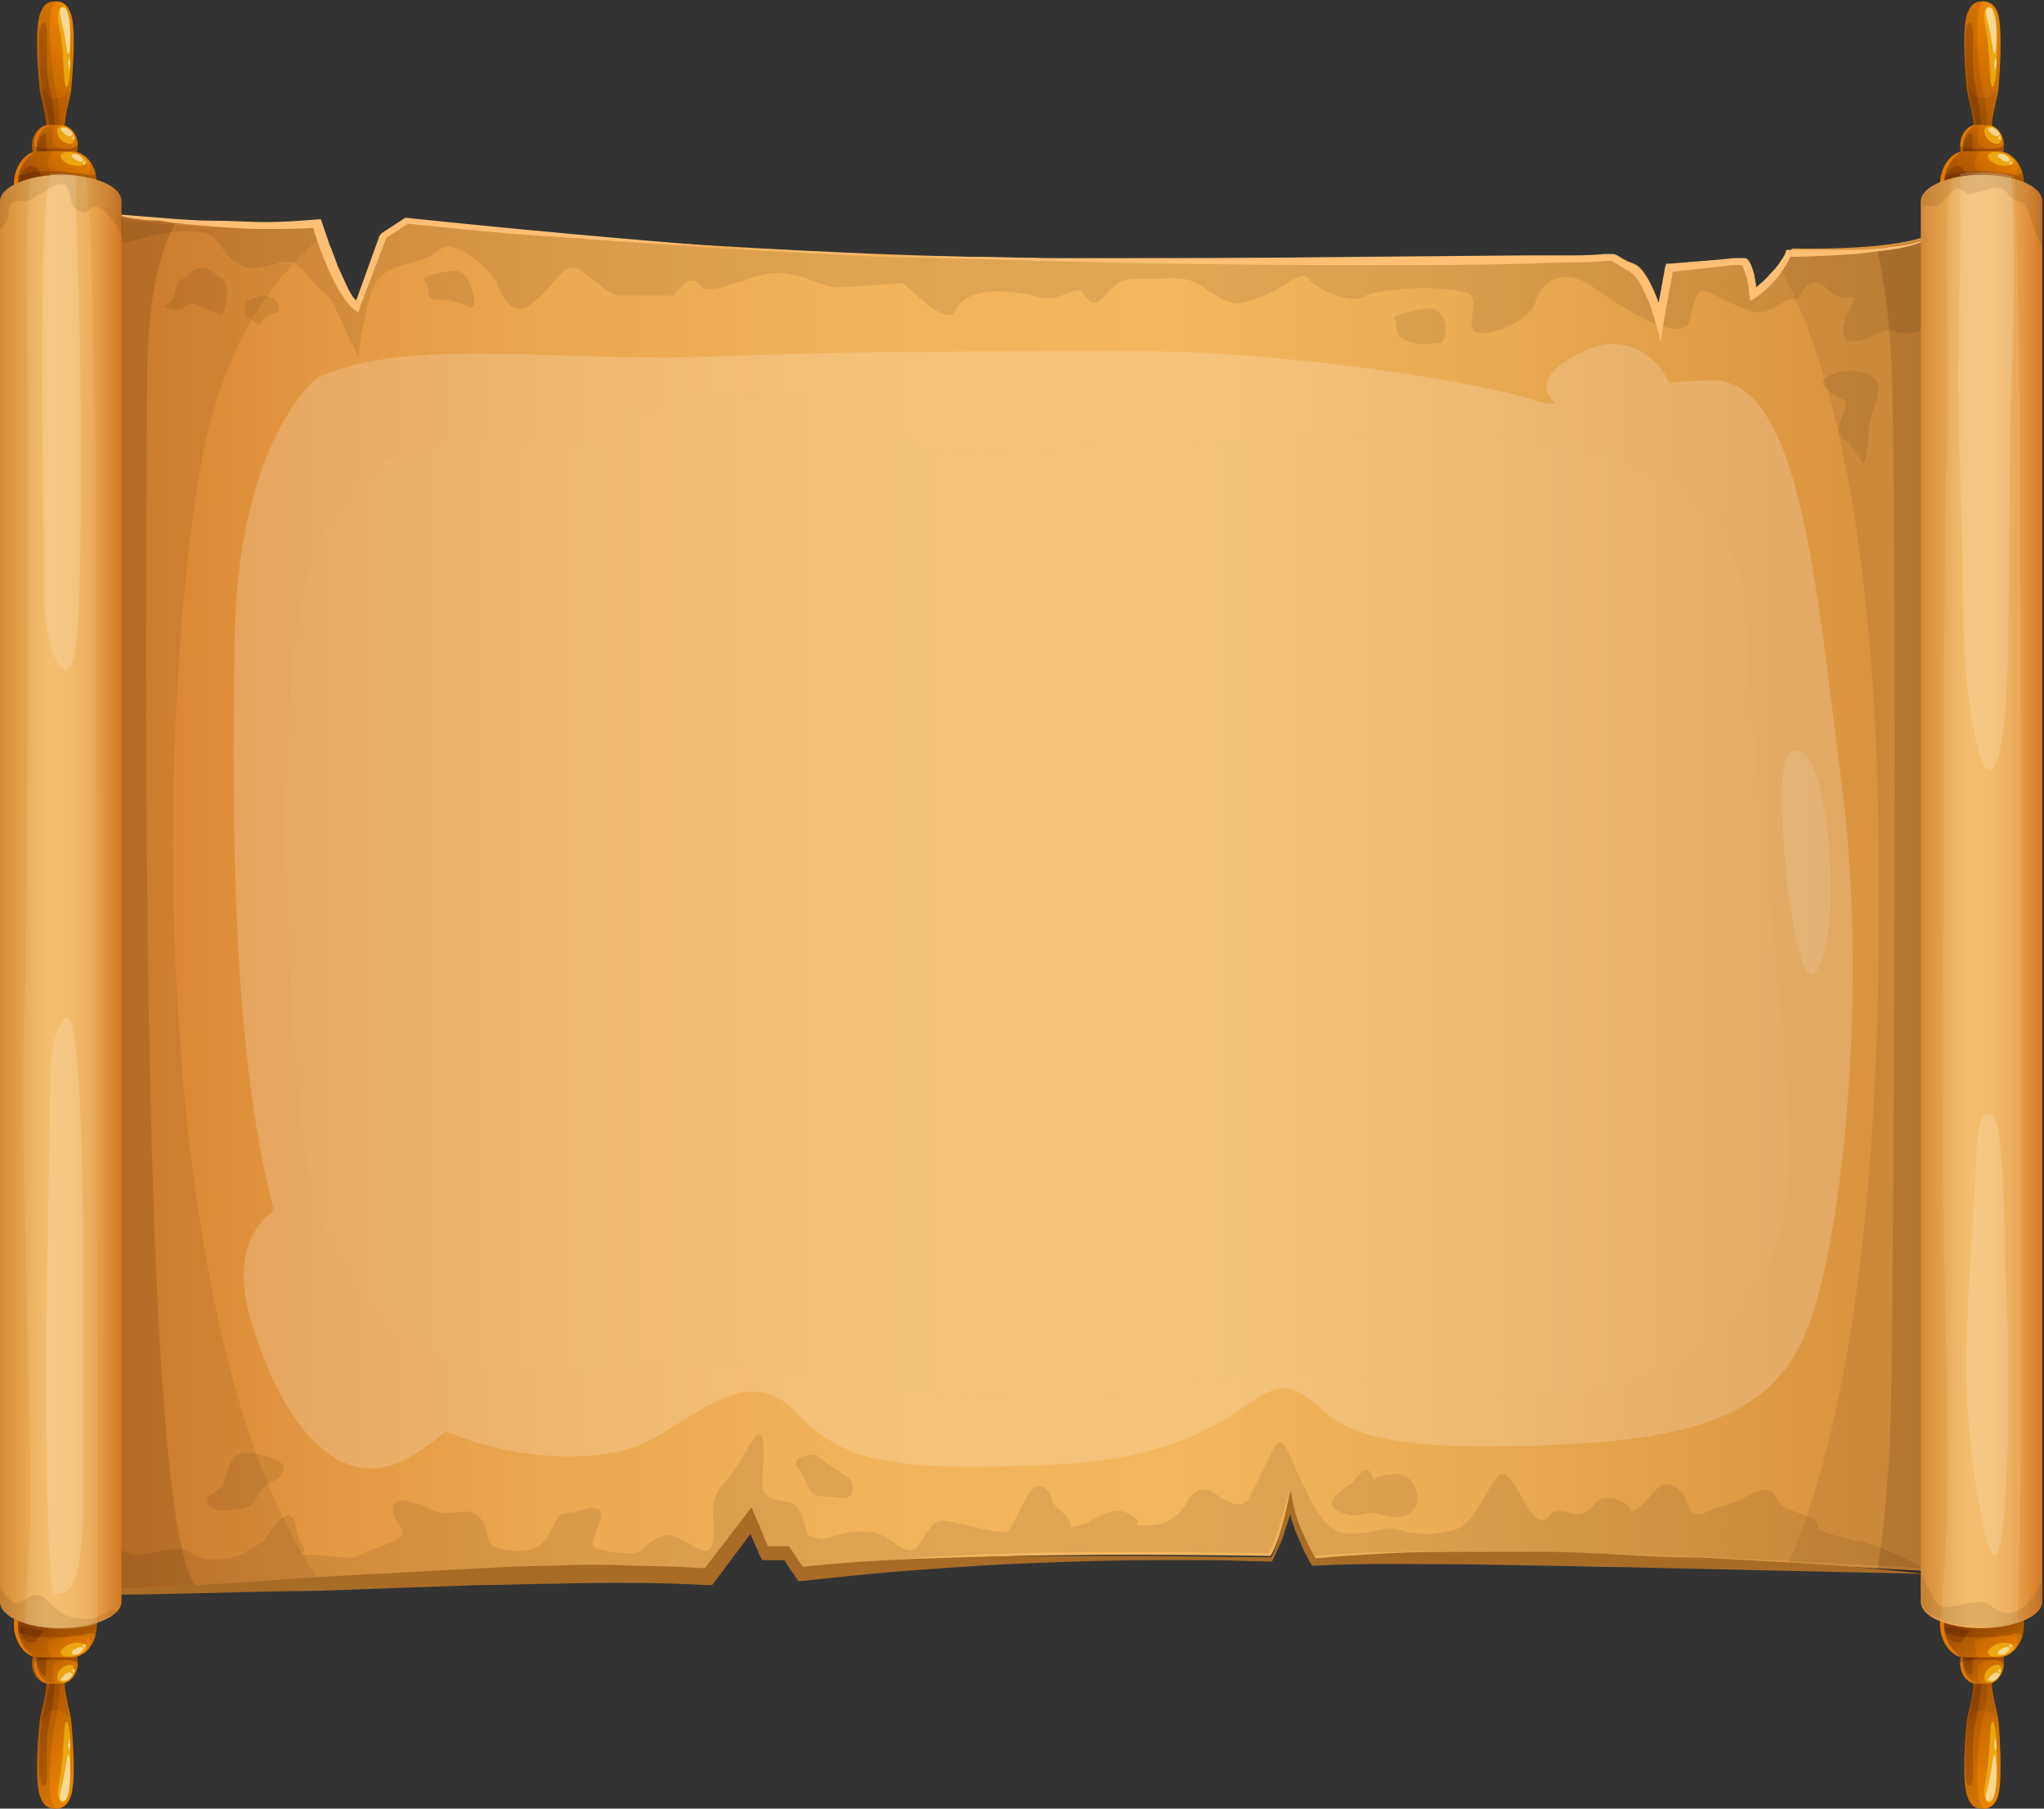 <svg width="1690" height="1495" viewBox="0 0 1690 1495" fill="none" xmlns="http://www.w3.org/2000/svg">
    <rect x="0" y="0" width="1690" height="1495" fill="#333333" stroke="none"/>
    <path d="M1651.6 10.327C1648.08 1.148 1641.91 1.148 1639.27 1.148C1635.74 1.148 1630.45 1.148 1626.93 10.327C1621.64 22.948 1625.16 61.958 1626.05 72.284C1626.93 82.61 1633.1 96.378 1631.33 110.146C1630.45 117.031 1634.86 115.883 1639.27 113.588C1643.67 115.883 1648.08 117.031 1647.2 110.146C1645.43 97.525 1651.6 82.61 1652.49 72.284C1653.37 60.81 1656.01 22.948 1651.6 10.327Z" fill="url(#paint0_linear_1367_11603)"/>
    <path opacity="0.11" d="M1634.86 17.21C1635.74 6.884 1637.5 2.295 1640.15 0H1639.27C1635.74 0 1630.45 3.48776e-05 1626.93 9.179C1621.64 21.8 1625.16 60.81 1626.05 71.136C1626.93 81.462 1633.1 95.23 1631.33 108.998C1630.45 115.882 1634.86 114.735 1639.27 112.44C1639.27 112.44 1640.15 112.44 1640.15 113.588C1641.03 112.44 1641.91 112.44 1641.91 112.44C1641.91 112.44 1644.55 97.525 1640.15 78.02C1635.74 58.515 1633.98 40.157 1634.86 17.21Z" fill="#2B0004"/>
    <path opacity="0.09" d="M1625.16 65.401C1625.16 67.696 1625.16 69.991 1625.16 71.138C1626.05 81.464 1632.21 95.233 1630.45 109.001C1629.57 115.885 1633.98 114.738 1638.38 112.443C1642.79 114.738 1647.2 115.885 1646.32 109.001C1645.43 97.527 1649.84 84.906 1650.72 74.58C1648.96 76.875 1646.32 79.17 1642.79 80.317C1633.1 84.906 1627.81 73.433 1625.16 65.401Z" fill="#2B0004"/>
    <path opacity="0.18" d="M1625.16 28.681C1625.16 28.681 1625.16 16.06 1629.57 19.502C1633.98 22.944 1628.69 49.333 1633.1 69.986C1637.5 90.638 1636.62 94.08 1638.38 104.406C1639.27 115.88 1634.86 114.732 1633.98 105.553C1633.1 97.522 1628.69 83.754 1626.93 68.838C1624.28 55.07 1625.16 28.681 1625.16 28.681Z" fill="#2B0004"/>
    <path d="M1656.89 120.471C1656.89 129.65 1650.72 137.681 1643.67 137.681H1633.98C1626.04 137.681 1620.76 129.65 1620.76 120.471C1620.76 111.292 1626.93 103.261 1633.98 103.261H1643.67C1650.72 103.261 1656.89 111.292 1656.89 120.471Z" fill="url(#paint1_linear_1367_11603)"/>
    <path opacity="0.09" d="M1634.86 137.683H1643.67C1651.6 137.683 1656.89 129.652 1656.89 120.473C1656.89 119.326 1656.89 118.178 1656.89 117.031C1656.01 119.326 1654.25 122.768 1648.96 122.768C1641.03 122.768 1633.98 121.62 1634.86 113.589C1634.86 105.558 1637.5 104.41 1637.5 104.41H1633.98C1626.04 104.41 1620.76 112.442 1620.76 121.62C1620.76 126.21 1622.52 130.799 1624.28 133.094C1626.93 134.241 1630.45 136.536 1634.86 137.683Z" fill="#2B0004"/>
    <path opacity="0.18" d="M1623.4 126.206C1623.4 126.206 1622.52 115.88 1627.81 111.29C1633.1 106.701 1629.57 117.027 1631.33 123.911C1633.98 130.795 1626.93 128.5 1623.4 126.206Z" fill="#2B0004"/>
    <path d="M1633.1 103.261C1626.04 104.408 1620.76 111.292 1620.76 120.471C1620.76 125.06 1621.64 128.502 1623.4 130.797C1623.4 129.65 1623.4 129.65 1623.4 128.502C1619.88 111.292 1631.33 104.408 1633.1 103.261Z" fill="#E37800"/>
    <path opacity="0.18" d="M1656.89 119.323C1655.13 122.765 1648.96 123.912 1631.33 122.765C1625.16 122.765 1622.52 121.618 1620.76 120.47C1620.76 129.649 1626.93 136.533 1633.98 136.533H1643.67C1650.72 137.681 1656.89 129.649 1656.89 119.323C1656.89 120.47 1656.89 120.47 1656.89 119.323Z" fill="#2B0004"/>
    <path d="M1673.64 152.596C1673.64 167.512 1663.94 180.133 1652.48 180.133H1626.04C1614.59 180.133 1604.89 167.512 1604.89 152.596C1604.89 137.681 1614.59 125.06 1626.04 125.06H1652.48C1663.94 125.06 1673.64 137.681 1673.64 152.596Z" fill="url(#paint2_linear_1367_11603)"/>
    <path opacity="0.09" d="M1673.64 152.596C1673.64 145.712 1670.99 138.828 1667.47 133.091C1668.35 136.533 1668.35 139.975 1667.47 142.27C1664.82 145.712 1648.08 142.27 1637.5 141.123C1628.69 141.123 1634.86 127.355 1635.74 125.06H1625.16C1613.71 125.06 1604.01 137.681 1604.01 152.596C1604.01 167.512 1613.71 180.133 1625.16 180.133H1651.6C1663.94 180.133 1673.64 167.512 1673.64 152.596Z" fill="#2B0004"/>
    <path opacity="0.18" d="M1608.42 150.302C1608.42 150.302 1609.3 139.976 1616.35 137.681C1623.4 135.386 1624.28 143.418 1627.81 145.712C1632.22 148.007 1611.06 150.302 1608.42 150.302Z" fill="#2B0004"/>
    <path opacity="0.18" d="M1664.82 144.567C1663.94 144.567 1663.06 144.568 1661.3 143.42C1657.77 143.42 1653.37 143.42 1649.84 142.273C1637.5 141.125 1620.76 141.126 1615.47 143.42C1611.06 145.715 1607.54 144.567 1606.66 142.273C1605.77 145.715 1605.77 148.01 1605.77 151.452C1605.77 154.894 1606.66 159.483 1607.54 162.925C1611.94 166.367 1619.88 169.809 1632.21 173.251C1648.08 176.693 1658.65 176.693 1665.71 174.399C1670.99 169.809 1674.52 161.778 1674.52 152.599C1674.52 149.157 1673.64 145.715 1672.76 142.273C1670.99 144.567 1668.35 145.715 1664.82 144.567Z" fill="#2B0004"/>
    <path d="M1621.64 125.06C1611.94 127.355 1604.01 138.828 1604.01 152.596C1604.01 157.186 1604.89 161.775 1606.66 165.217C1607.54 161.775 1607.54 158.333 1607.54 154.891C1605.77 136.534 1618.99 127.355 1621.64 125.06Z" fill="#E37800"/>
    <path opacity="0.66" d="M1645.43 4.588C1645.43 4.588 1638.38 4.588 1641.03 19.503C1643.67 34.419 1644.55 41.303 1645.43 60.808C1646.32 81.46 1650.72 69.987 1650.72 52.776C1651.6 35.566 1652.49 8.03 1645.43 4.588Z" fill="#F4BF1A"/>
    <path opacity="0.54" d="M1646.31 6.883C1644.55 5.735 1640.15 4.588 1642.79 14.914C1645.43 25.24 1647.2 36.714 1648.08 42.45C1649.84 49.335 1650.72 37.861 1650.72 28.682C1650.72 20.651 1649.84 10.325 1646.31 6.883Z" fill="white"/>
    <path opacity="0.66" d="M1646.31 104.409C1646.31 104.409 1639.26 103.262 1641.03 110.146C1641.91 117.03 1652.48 121.619 1654.25 117.03C1656.89 111.293 1648.96 104.409 1646.31 104.409Z" fill="#F4BF1A"/>
    <path opacity="0.54" d="M1645.43 105.558C1645.43 105.558 1641.91 106.706 1645.43 109C1648.08 112.442 1651.6 113.59 1653.37 111.295C1654.25 110.148 1648.96 104.411 1645.43 105.558Z" fill="white"/>
    <path opacity="0.54" d="M1653.37 112.438C1653.37 112.438 1651.6 113.585 1652.49 114.733C1653.37 115.88 1654.25 114.733 1654.25 114.733C1654.25 113.585 1654.25 112.438 1653.37 112.438Z" fill="white"/>
    <path opacity="0.54" d="M1650.72 52.781C1650.72 55.076 1649.84 57.371 1649.84 57.371C1648.96 57.371 1648.96 55.076 1648.96 52.781C1648.96 50.486 1649.84 48.192 1649.84 48.192C1650.72 48.192 1650.72 50.486 1650.72 52.781Z" fill="white"/>
    <path opacity="0.66" d="M1654.25 126.21C1654.25 126.21 1645.43 123.916 1643.67 128.505C1642.79 133.094 1653.37 138.831 1661.3 136.536C1670.11 135.389 1663.06 128.505 1654.25 126.21Z" fill="#F4BF1A"/>
    <path opacity="0.54" d="M1653.37 127.353C1653.37 127.353 1649.84 128.5 1653.37 130.795C1656.01 133.09 1659.54 134.237 1661.3 133.09C1663.06 130.795 1656.89 126.206 1653.37 127.353Z" fill="white"/>
    <path opacity="0.54" d="M1662.18 133.093C1662.18 133.093 1661.3 134.24 1661.3 135.388C1662.18 136.535 1663.06 135.388 1663.06 135.388C1663.94 134.24 1663.06 134.24 1662.18 133.093Z" fill="white"/>
    <path d="M58.167 10.327C54.641 1.148 48.472 1.148 45.828 1.148C42.303 1.148 37.015 1.148 33.489 10.327C28.201 22.948 31.727 61.958 32.608 72.284C33.489 82.61 39.659 96.378 37.896 110.146C37.015 117.031 41.421 115.883 45.828 113.588C50.235 115.883 54.641 117.031 53.76 110.146C51.997 97.525 58.167 82.61 59.048 72.284C59.929 60.81 63.455 22.948 58.167 10.327Z" fill="url(#paint3_linear_1367_11603)"/>
    <path opacity="0.11" d="M41.421 17.21C41.421 6.884 44.065 2.295 46.709 0H45.828C42.303 0 37.015 3.48776e-05 33.489 9.179C28.201 21.8 31.727 60.81 32.608 71.136C33.489 81.462 39.659 95.23 37.896 108.998C37.015 115.882 41.421 114.735 45.828 112.44C45.828 112.44 46.709 112.44 46.709 113.588C47.591 112.44 48.472 112.44 48.472 112.44C48.472 112.44 51.116 97.525 46.709 78.02C43.184 58.515 40.54 40.157 41.421 17.21Z" fill="#2B0004"/>
    <path opacity="0.09" d="M31.726 65.401C31.726 67.696 31.726 69.991 31.726 71.138C32.608 81.464 38.777 95.233 37.014 109.001C36.133 115.885 40.54 114.738 44.946 112.443C49.353 114.738 53.76 115.885 52.878 109.001C51.116 97.527 56.404 84.906 57.285 74.58C55.522 76.875 52.878 79.17 49.353 80.317C40.54 84.906 34.37 73.433 31.726 65.401Z" fill="#2B0004"/>
    <path opacity="0.18" d="M32.608 28.681C32.608 28.681 32.608 16.06 37.015 19.502C41.422 22.944 36.134 49.333 40.54 69.986C44.947 90.638 44.066 94.08 45.828 104.406C46.709 115.88 42.303 114.732 41.422 105.553C40.54 97.522 36.134 83.754 34.371 68.838C31.727 55.07 32.608 28.681 32.608 28.681Z" fill="#2B0004"/>
    <path d="M64.336 120.471C64.336 129.65 58.167 137.681 50.235 137.681H40.541C32.609 137.681 26.439 129.65 26.439 120.471C26.439 111.292 32.609 103.261 40.541 103.261H50.235C58.167 103.261 64.336 111.292 64.336 120.471Z" fill="url(#paint4_linear_1367_11603)"/>
    <path opacity="0.09" d="M42.303 137.683H51.116C59.048 137.683 65.218 129.652 65.218 120.473C65.218 119.326 65.218 118.178 65.218 117.031C64.336 119.326 62.574 122.768 57.286 122.768C49.354 122.768 42.303 121.62 43.184 113.589C43.184 105.558 45.828 104.41 45.828 104.41H42.303C34.371 104.41 28.202 112.442 28.202 121.62C28.202 126.21 29.965 130.799 31.727 133.094C34.371 134.241 37.015 136.536 42.303 137.683Z" fill="#2B0004"/>
    <path opacity="0.18" d="M30.845 126.206C30.845 126.206 29.964 115.88 35.252 111.29C40.54 106.701 37.014 117.027 38.777 123.911C40.54 130.795 33.489 128.5 30.845 126.206Z" fill="#2B0004"/>
    <path d="M40.541 103.261C33.49 104.408 28.202 111.292 28.202 120.471C28.202 125.06 29.083 128.502 30.846 130.797C30.846 129.65 30.846 129.65 30.846 128.502C27.321 111.292 37.897 104.408 40.541 103.261Z" fill="#E37800"/>
    <path opacity="0.18" d="M64.336 119.323C62.574 122.765 56.404 123.912 38.778 122.765C32.609 122.765 29.965 121.618 28.202 120.47C28.202 129.649 34.371 136.533 41.422 136.533H51.116C58.167 137.681 64.336 129.649 64.336 119.323C64.336 120.47 64.336 120.47 64.336 119.323Z" fill="#2B0004"/>
    <path d="M80.199 152.596C80.199 167.512 70.504 180.133 59.047 180.133H32.607C21.15 180.133 11.455 167.512 11.455 152.596C11.455 137.681 21.15 125.06 32.607 125.06H59.047C71.386 125.06 80.199 137.681 80.199 152.596Z" fill="url(#paint5_linear_1367_11603)"/>
    <path opacity="0.09" d="M80.199 152.596C80.199 145.712 77.555 138.828 74.03 133.091C74.911 136.533 74.911 139.975 74.03 142.27C71.386 145.712 54.641 142.27 44.065 141.123C35.252 141.123 41.421 127.355 42.302 125.06H31.726C20.269 125.06 10.575 137.681 10.575 152.596C10.575 167.512 20.269 180.133 31.726 180.133H58.166C71.386 180.133 80.199 167.512 80.199 152.596Z" fill="#2B0004"/>
    <path opacity="0.18" d="M15.863 150.302C15.863 150.302 16.744 139.976 23.795 137.681C30.845 135.386 31.727 143.418 35.252 145.712C38.777 148.007 17.625 150.302 15.863 150.302Z" fill="#2B0004"/>
    <path opacity="0.18" d="M71.386 144.567C70.505 144.567 69.624 144.568 67.861 143.42C64.335 143.42 59.929 143.42 56.404 142.273C44.065 141.125 27.32 141.126 22.032 143.42C17.625 145.715 14.1 144.567 13.219 142.273C12.337 145.715 12.337 148.01 12.337 151.452C12.337 154.894 13.219 159.483 14.1 162.925C18.506 166.367 26.439 169.809 38.777 173.251C54.641 176.693 65.217 176.693 72.267 174.399C77.555 169.809 81.081 161.778 81.081 152.599C81.081 149.157 80.199 145.715 79.318 142.273C78.437 144.567 75.793 145.715 71.386 144.567Z" fill="#2B0004"/>
    <path d="M29.082 125.06C19.387 127.355 11.455 138.828 11.455 152.596C11.455 157.186 12.337 161.775 14.099 165.217C14.981 161.775 14.981 158.333 14.981 154.891C13.218 136.534 25.557 127.355 29.082 125.06Z" fill="#E37800"/>
    <path opacity="0.66" d="M52.879 4.588C52.879 4.588 45.828 4.588 48.472 19.503C51.116 34.419 51.998 41.303 52.879 60.808C53.76 81.46 58.167 69.987 58.167 52.776C58.167 35.566 59.048 8.03 52.879 4.588Z" fill="#F4BF1A"/>
    <path opacity="0.54" d="M53.76 6.883C51.997 5.735 47.591 4.588 50.235 14.914C52.879 25.24 54.641 36.714 55.523 42.45C57.285 49.335 58.167 37.861 58.167 28.682C58.167 20.651 57.285 10.325 53.76 6.883Z" fill="white"/>
    <path opacity="0.66" d="M52.877 104.409C52.877 104.409 45.827 103.262 47.589 110.146C48.471 117.03 59.046 121.619 60.809 117.03C64.334 111.293 55.521 104.409 52.877 104.409Z" fill="#F4BF1A"/>
    <path opacity="0.54" d="M51.998 105.558C51.998 105.558 48.472 106.706 51.998 109C54.642 112.442 58.167 113.59 59.93 111.295C60.811 110.148 55.523 104.411 51.998 105.558Z" fill="white"/>
    <path opacity="0.54" d="M60.81 112.438C60.81 112.438 59.048 113.585 59.929 114.733C60.81 115.88 61.692 114.733 61.692 114.733C61.692 113.585 61.692 112.438 60.81 112.438Z" fill="white"/>
    <path opacity="0.54" d="M58.166 52.781C58.166 55.076 57.285 57.371 57.285 57.371C56.404 57.371 56.403 55.076 56.403 52.781C56.403 50.486 57.285 48.192 57.285 48.192C57.285 48.192 58.166 50.486 58.166 52.781Z" fill="white"/>
    <path opacity="0.66" d="M60.81 126.21C60.81 126.21 51.997 123.916 50.234 128.505C49.353 133.094 59.928 138.831 67.86 136.536C76.674 135.389 69.623 128.505 60.81 126.21Z" fill="#F4BF1A"/>
    <path opacity="0.54" d="M60.81 127.353C60.81 127.353 57.285 128.5 60.81 130.795C63.454 133.09 66.979 134.237 68.742 133.09C69.623 130.795 64.335 126.206 60.81 127.353Z" fill="white"/>
    <path opacity="0.54" d="M69.624 133.093C69.624 133.093 67.861 134.24 68.742 135.388C69.624 136.535 70.505 135.388 70.505 135.388C70.505 134.24 70.505 134.24 69.624 133.093Z" fill="white"/>
    <path d="M1651.61 1485.82C1648.08 1495 1641.91 1495 1639.27 1495C1635.74 1495 1630.45 1495 1626.93 1485.82C1621.64 1473.2 1625.17 1434.19 1626.05 1423.86C1626.93 1413.54 1633.1 1399.77 1631.33 1386C1630.45 1379.12 1634.86 1380.26 1639.27 1382.56C1643.67 1380.26 1648.08 1379.12 1647.2 1386C1645.44 1398.62 1651.61 1413.54 1652.49 1423.86C1653.37 1434.19 1656.01 1473.2 1651.61 1485.82Z" fill="url(#paint6_linear_1367_11603)"/>
    <path opacity="0.11" d="M1634.86 1477.79C1635.74 1488.12 1637.5 1492.71 1640.15 1495H1639.27C1635.74 1495 1630.45 1495 1626.93 1485.82C1621.64 1473.2 1625.17 1434.19 1626.05 1423.86C1626.93 1413.54 1633.1 1399.77 1631.33 1386C1630.45 1379.12 1634.86 1380.26 1639.27 1382.56H1640.15C1641.03 1383.71 1641.91 1383.71 1641.91 1383.71C1641.91 1383.71 1644.55 1398.62 1640.15 1418.13C1635.74 1436.48 1633.98 1454.84 1634.86 1477.79Z" fill="#2B0004"/>
    <path opacity="0.09" d="M1625.17 1429.6C1625.17 1427.31 1625.17 1425.01 1625.17 1423.86C1626.05 1413.54 1632.22 1399.77 1630.45 1386C1629.57 1379.12 1633.98 1380.26 1638.38 1382.56C1642.79 1380.26 1647.2 1379.12 1646.32 1386C1645.44 1397.48 1649.84 1410.1 1650.72 1420.42C1648.96 1418.13 1646.32 1415.83 1642.79 1414.69C1633.1 1410.1 1627.81 1421.57 1625.17 1429.6Z" fill="#2B0004"/>
    <path opacity="0.18" d="M1625.16 1466.32C1625.16 1466.32 1625.16 1478.94 1629.57 1475.49C1633.98 1472.05 1628.69 1445.66 1633.1 1425.01C1637.5 1404.36 1636.62 1400.92 1638.38 1390.59C1639.27 1379.12 1634.86 1380.26 1633.98 1389.44C1633.1 1397.47 1628.69 1411.24 1626.93 1426.16C1624.28 1439.93 1625.16 1466.32 1625.16 1466.32Z" fill="#2B0004"/>
    <path d="M1656.89 1374.53C1656.89 1365.35 1650.72 1357.32 1643.67 1357.32H1633.98C1626.05 1357.32 1620.76 1365.35 1620.76 1374.53C1620.76 1383.71 1626.93 1391.74 1633.98 1391.74H1643.67C1650.72 1391.74 1656.89 1383.71 1656.89 1374.53Z" fill="url(#paint7_linear_1367_11603)"/>
    <path opacity="0.09" d="M1634.86 1357.32H1643.67C1651.6 1357.32 1656.89 1365.35 1656.89 1374.53C1656.89 1375.68 1656.89 1376.82 1656.89 1377.97C1656.01 1375.68 1654.25 1372.23 1648.96 1372.23C1641.03 1372.23 1633.98 1373.38 1634.86 1381.41C1634.86 1389.44 1637.5 1390.59 1637.5 1390.59H1633.98C1626.05 1390.59 1620.76 1382.56 1620.76 1373.38C1620.76 1368.79 1622.52 1364.2 1624.28 1361.91C1626.93 1360.76 1630.45 1358.47 1634.86 1357.32Z" fill="#2B0004"/>
    <path opacity="0.18" d="M1623.4 1368.79C1623.4 1368.79 1622.52 1379.12 1627.81 1383.71C1633.1 1388.3 1629.57 1377.97 1631.34 1371.09C1633.98 1364.2 1626.93 1366.5 1623.4 1368.79Z" fill="#2B0004"/>
    <path d="M1633.1 1391.74C1626.05 1390.59 1620.76 1383.7 1620.76 1374.53C1620.76 1369.94 1621.64 1366.49 1623.4 1364.2C1623.4 1365.35 1623.4 1365.35 1623.4 1366.49C1619.88 1383.7 1631.33 1390.59 1633.1 1391.74Z" fill="#E37800"/>
    <path opacity="0.18" d="M1656.89 1375.68C1655.13 1372.23 1648.96 1371.09 1631.33 1372.23C1625.16 1372.23 1622.52 1373.38 1620.76 1374.53C1620.76 1365.35 1626.93 1358.47 1633.98 1358.47H1643.67C1650.72 1357.32 1656.89 1365.35 1656.89 1375.68C1656.89 1374.53 1656.89 1374.53 1656.89 1375.68Z" fill="#2B0004"/>
    <path d="M1673.64 1342.4C1673.64 1327.49 1663.94 1314.86 1652.49 1314.86H1626.05C1614.59 1314.86 1604.89 1327.49 1604.89 1342.4C1604.89 1357.32 1614.59 1369.94 1626.05 1369.94H1652.49C1663.94 1369.94 1673.64 1357.32 1673.64 1342.4Z" fill="url(#paint8_linear_1367_11603)"/>
    <path opacity="0.09" d="M1673.64 1342.4C1673.64 1349.29 1670.99 1356.17 1667.47 1361.91C1668.35 1358.47 1668.35 1355.02 1667.47 1353.88C1664.82 1350.43 1648.08 1353.88 1637.5 1355.02C1628.69 1355.02 1634.86 1368.79 1635.74 1371.09H1625.16C1613.71 1371.09 1604.01 1358.47 1604.01 1343.55C1604.01 1328.64 1613.71 1316.01 1625.16 1316.01H1651.6C1663.94 1314.87 1673.64 1327.49 1673.64 1342.4Z" fill="#2B0004"/>
    <path opacity="0.18" d="M1608.42 1344.7C1608.42 1344.7 1609.3 1355.02 1616.35 1357.32C1623.4 1359.61 1624.28 1351.58 1627.81 1349.29C1632.22 1346.99 1611.06 1344.7 1608.42 1344.7Z" fill="#2B0004"/>
    <path opacity="0.18" d="M1664.82 1350.44C1663.94 1350.44 1663.06 1350.44 1661.3 1351.58C1657.77 1351.58 1653.37 1351.58 1649.84 1352.73C1637.5 1353.88 1620.76 1353.88 1615.47 1351.58C1611.06 1349.29 1607.54 1350.44 1606.66 1352.73C1605.78 1349.29 1605.78 1346.99 1605.78 1343.55C1605.78 1340.11 1606.66 1335.52 1607.54 1332.08C1611.95 1328.64 1619.88 1325.19 1632.22 1321.75C1648.08 1318.31 1658.66 1318.31 1665.71 1320.6C1670.99 1325.19 1674.52 1333.23 1674.52 1342.4C1674.52 1345.85 1673.64 1349.29 1672.76 1352.73C1670.99 1350.44 1668.35 1349.29 1664.82 1350.44Z" fill="#2B0004"/>
    <path d="M1621.64 1369.94C1611.95 1367.64 1604.01 1356.17 1604.01 1342.4C1604.01 1337.81 1604.89 1333.22 1606.66 1329.78C1607.54 1333.22 1607.54 1336.66 1607.54 1340.1C1605.78 1358.46 1619 1367.64 1621.64 1369.94Z" fill="#E37800"/>
    <path opacity="0.66" d="M1645.44 1490.41C1645.44 1490.41 1638.39 1490.41 1641.03 1475.49C1643.67 1460.58 1644.55 1453.69 1645.44 1434.19C1646.32 1413.54 1650.72 1425.01 1650.72 1442.22C1651.6 1459.43 1652.49 1486.97 1645.44 1490.41Z" fill="#F4BF1A"/>
    <path opacity="0.54" d="M1646.32 1488.11C1644.55 1489.26 1640.15 1490.41 1642.79 1480.08C1645.43 1469.76 1647.2 1458.28 1648.08 1452.55C1649.84 1445.66 1650.72 1457.14 1650.72 1466.31C1650.72 1474.35 1649.84 1484.67 1646.32 1488.11Z" fill="white"/>
    <path opacity="0.66" d="M1646.32 1390.59C1646.32 1390.59 1639.27 1391.74 1641.03 1384.85C1641.91 1377.97 1652.48 1373.38 1654.25 1377.97C1656.89 1383.7 1648.96 1390.59 1646.32 1390.59Z" fill="#F4BF1A"/>
    <path opacity="0.54" d="M1645.44 1389.44C1645.44 1389.44 1641.91 1388.3 1645.44 1386C1648.08 1382.56 1651.6 1381.41 1653.37 1383.71C1654.25 1384.85 1648.96 1390.59 1645.44 1389.44Z" fill="white"/>
    <path opacity="0.54" d="M1653.37 1382.56C1653.37 1382.56 1651.61 1381.41 1652.49 1380.27C1653.37 1379.12 1654.25 1380.27 1654.25 1380.27C1654.25 1381.41 1654.25 1382.56 1653.37 1382.56Z" fill="white"/>
    <path opacity="0.54" d="M1650.72 1442.22C1650.72 1439.93 1649.84 1437.63 1649.84 1437.63C1648.96 1437.63 1648.96 1439.93 1648.96 1442.22C1648.96 1444.52 1649.84 1446.81 1649.84 1446.81C1650.72 1446.81 1650.72 1444.52 1650.72 1442.22Z" fill="white"/>
    <path opacity="0.66" d="M1654.25 1368.79C1654.25 1368.79 1645.44 1371.08 1643.67 1366.5C1642.79 1361.91 1653.37 1356.17 1661.3 1358.46C1670.11 1359.61 1663.06 1367.64 1654.25 1368.79Z" fill="#F4BF1A"/>
    <path opacity="0.54" d="M1653.37 1367.65C1653.37 1367.65 1649.84 1366.5 1653.37 1364.2C1656.01 1361.91 1659.54 1360.76 1661.3 1361.91C1663.06 1364.2 1656.89 1368.79 1653.37 1367.65Z" fill="white"/>
    <path opacity="0.54" d="M1662.18 1361.91C1662.18 1361.91 1661.3 1360.76 1661.3 1359.61C1662.18 1358.46 1663.06 1359.61 1663.06 1359.61C1663.94 1360.76 1663.06 1361.91 1662.18 1361.91Z" fill="white"/>
    <path d="M58.167 1485.82C54.641 1495 48.472 1495 45.828 1495C42.303 1495 37.015 1495 33.489 1485.82C28.201 1473.2 31.727 1434.19 32.608 1423.86C33.489 1413.54 39.659 1399.77 37.896 1386C37.015 1379.12 41.421 1380.26 45.828 1382.56C50.235 1380.26 54.641 1379.12 53.76 1386C51.997 1398.62 58.167 1413.54 59.048 1423.86C59.929 1434.19 63.455 1473.2 58.167 1485.82Z" fill="url(#paint9_linear_1367_11603)"/>
    <path opacity="0.11" d="M41.421 1477.79C41.421 1488.12 44.065 1492.71 46.709 1495H45.828C42.303 1495 37.015 1495 33.489 1485.82C28.201 1473.2 31.727 1434.19 32.608 1423.86C33.489 1413.54 39.659 1399.77 37.896 1386C37.015 1379.12 41.421 1380.26 45.828 1382.56H46.709C47.591 1383.71 48.472 1383.71 48.472 1383.71C48.472 1383.71 51.116 1398.62 46.709 1418.13C43.184 1436.48 40.54 1454.84 41.421 1477.79Z" fill="#2B0004"/>
    <path opacity="0.09" d="M31.726 1429.6C31.726 1427.31 31.726 1425.01 31.726 1423.86C32.608 1413.54 38.777 1399.77 37.014 1386C36.133 1379.12 40.54 1380.26 44.946 1382.56C49.353 1380.26 53.76 1379.12 52.878 1386C51.116 1397.48 56.404 1410.1 57.285 1420.42C55.522 1418.13 52.878 1415.83 49.353 1414.69C40.54 1410.1 34.37 1421.57 31.726 1429.6Z" fill="#2B0004"/>
    <path opacity="0.18" d="M32.608 1466.32C32.608 1466.32 32.608 1478.94 37.015 1475.49C41.422 1472.05 36.134 1445.66 40.54 1425.01C44.947 1404.36 44.066 1400.92 45.828 1390.59C46.709 1379.12 42.303 1380.26 41.422 1389.44C40.54 1397.47 36.134 1411.24 34.371 1426.16C31.727 1439.93 32.608 1466.32 32.608 1466.32Z" fill="#2B0004"/>
    <path d="M64.336 1374.53C64.336 1365.35 58.167 1357.32 50.235 1357.32H40.541C32.609 1357.32 26.439 1365.35 26.439 1374.53C26.439 1383.71 32.609 1391.74 40.541 1391.74H50.235C58.167 1391.74 64.336 1383.71 64.336 1374.53Z" fill="url(#paint10_linear_1367_11603)"/>
    <path opacity="0.09" d="M42.303 1357.32H51.116C59.048 1357.32 65.218 1365.35 65.218 1374.53C65.218 1375.68 65.218 1376.82 65.218 1377.97C64.336 1375.68 62.574 1372.23 57.286 1372.23C49.354 1372.23 42.303 1373.38 43.184 1381.41C43.184 1389.44 45.828 1390.59 45.828 1390.59H42.303C34.371 1390.59 28.202 1382.56 28.202 1373.38C28.202 1368.79 29.965 1364.2 31.727 1361.91C34.371 1360.76 37.015 1358.47 42.303 1357.32Z" fill="#2B0004"/>
    <path opacity="0.18" d="M30.845 1368.79C30.845 1368.79 29.964 1379.12 35.252 1383.71C40.54 1388.3 37.014 1377.97 38.777 1371.09C40.54 1364.2 33.489 1366.5 30.845 1368.79Z" fill="#2B0004"/>
    <path d="M40.541 1391.74C33.49 1390.59 28.202 1383.7 28.202 1374.53C28.202 1369.94 29.083 1366.49 30.846 1364.2C30.846 1365.35 30.846 1365.35 30.846 1366.49C27.321 1383.7 37.897 1390.59 40.541 1391.74Z" fill="#E37800"/>
    <path opacity="0.18" d="M64.336 1375.68C62.574 1372.23 56.404 1371.09 38.778 1372.23C32.609 1372.23 29.965 1373.38 28.202 1374.53C28.202 1365.35 34.371 1358.47 41.422 1358.47H51.116C58.167 1357.32 64.336 1365.35 64.336 1375.68C64.336 1374.53 64.336 1374.53 64.336 1375.68Z" fill="#2B0004"/>
    <path d="M80.199 1342.4C80.199 1327.49 70.504 1314.86 59.047 1314.86H32.607C21.15 1314.86 11.455 1327.49 11.455 1342.4C11.455 1357.32 21.15 1369.94 32.607 1369.94H59.047C71.386 1369.94 80.199 1357.32 80.199 1342.4Z" fill="url(#paint11_linear_1367_11603)"/>
    <path opacity="0.09" d="M80.199 1342.4C80.199 1349.29 77.555 1356.17 74.03 1361.91C74.911 1358.47 74.911 1355.02 74.03 1353.88C71.386 1350.43 54.641 1353.88 44.065 1355.02C35.252 1355.02 41.421 1368.79 42.302 1371.09H31.726C20.269 1371.09 10.575 1358.47 10.575 1343.55C10.575 1328.64 20.269 1316.01 31.726 1316.01H58.166C71.386 1314.87 80.199 1327.49 80.199 1342.4Z" fill="#2B0004"/>
    <path opacity="0.18" d="M15.863 1344.7C15.863 1344.7 16.744 1355.02 23.795 1357.32C30.845 1359.61 31.727 1351.58 35.252 1349.29C38.777 1346.99 17.625 1344.7 15.863 1344.7Z" fill="#2B0004"/>
    <path opacity="0.18" d="M71.386 1350.44C70.505 1350.44 69.624 1350.44 67.861 1351.58C64.335 1351.58 59.929 1351.58 56.404 1352.73C44.065 1353.88 27.32 1353.88 22.032 1351.58C17.625 1349.29 14.1 1350.44 13.219 1352.73C12.337 1349.29 12.337 1346.99 12.337 1343.55C12.337 1340.11 13.219 1335.52 14.1 1332.08C18.506 1328.64 26.439 1325.19 38.777 1321.75C54.641 1318.31 65.217 1318.31 72.267 1320.6C77.555 1325.19 81.081 1333.23 81.081 1342.4C81.081 1345.85 80.199 1349.29 79.318 1352.73C78.437 1350.44 75.793 1349.29 71.386 1350.44Z" fill="#2B0004"/>
    <path d="M29.082 1369.94C19.387 1367.64 11.455 1356.17 11.455 1342.4C11.455 1337.81 12.337 1333.22 14.099 1329.78C14.981 1333.22 14.981 1336.66 14.981 1340.1C13.218 1358.46 25.557 1367.64 29.082 1369.94Z" fill="#E37800"/>
    <path opacity="0.66" d="M52.879 1490.41C52.879 1490.41 45.828 1490.41 48.472 1475.49C51.116 1460.58 51.998 1453.69 52.879 1434.19C53.76 1413.54 58.167 1425.01 58.167 1442.22C58.167 1459.43 59.048 1486.97 52.879 1490.41Z" fill="#F4BF1A"/>
    <path opacity="0.54" d="M53.76 1488.11C51.997 1489.26 47.591 1490.41 50.235 1480.08C52.879 1469.76 54.641 1458.28 55.523 1452.55C57.285 1445.66 58.167 1457.14 58.167 1466.31C58.167 1474.35 57.285 1484.67 53.76 1488.11Z" fill="white"/>
    <path opacity="0.66" d="M52.877 1390.59C52.877 1390.59 45.827 1391.74 47.589 1384.85C48.471 1377.97 59.046 1373.38 60.809 1377.97C64.334 1383.7 55.521 1390.59 52.877 1390.59Z" fill="#F4BF1A"/>
    <path opacity="0.54" d="M51.998 1389.44C51.998 1389.44 48.472 1388.3 51.998 1386C54.642 1382.56 58.167 1381.41 59.93 1383.71C60.811 1384.85 55.523 1390.59 51.998 1389.44Z" fill="white"/>
    <path opacity="0.54" d="M60.81 1382.56C60.81 1382.56 59.048 1381.41 59.929 1380.27C60.81 1379.12 61.692 1380.27 61.692 1380.27C61.692 1381.41 61.692 1382.56 60.81 1382.56Z" fill="white"/>
    <path opacity="0.54" d="M58.166 1442.22C58.166 1439.93 57.285 1437.63 57.285 1437.63C56.404 1437.63 56.403 1439.93 56.403 1442.22C56.403 1444.52 57.285 1446.81 57.285 1446.81C57.285 1446.81 58.166 1444.52 58.166 1442.22Z" fill="white"/>
    <path opacity="0.66" d="M60.81 1368.79C60.81 1368.79 51.997 1371.08 50.234 1366.5C49.353 1361.91 59.928 1356.17 67.86 1358.46C76.674 1359.61 69.623 1367.64 60.81 1368.79Z" fill="#F4BF1A"/>
    <path opacity="0.54" d="M60.81 1367.65C60.81 1367.65 57.285 1366.5 60.81 1364.2C63.454 1361.91 66.979 1360.76 68.742 1361.91C69.623 1364.2 64.335 1368.79 60.81 1367.65Z" fill="white"/>
    <path opacity="0.54" d="M69.624 1361.91C69.624 1361.91 67.861 1360.76 68.742 1359.61C69.624 1358.46 70.505 1359.61 70.505 1359.61C70.505 1360.76 70.505 1361.91 69.624 1361.91Z" fill="white"/>
    <path d="M90.777 177.839C90.777 177.839 193.892 192.755 264.398 184.723C264.398 184.723 282.024 240.943 297.888 253.564L319.04 195.049L338.429 182.429C338.429 182.429 488.255 199.639 700.654 208.818C913.053 219.144 1325.51 213.407 1331.68 211.112C1337.85 208.818 1337.85 213.407 1351.07 217.997C1364.29 222.586 1374.87 261.596 1374.87 261.596L1382.8 217.997C1382.8 217.997 1435.68 213.407 1442.73 213.407C1449.78 213.407 1452.42 239.796 1452.42 239.796C1452.42 239.796 1476.22 222.586 1481.51 205.376C1481.51 205.376 1561.71 207.67 1592.56 195.049C1623.4 182.429 1596.08 1298.8 1596.08 1298.8C1596.08 1298.8 1232.09 1277 1085.79 1288.47C1085.79 1288.47 1069.93 1262.09 1066.4 1239.14C1066.4 1239.14 1058.47 1273.56 1050.54 1286.18C1050.54 1286.18 931.561 1283.89 839.903 1286.18C748.246 1288.47 660.994 1298.8 660.994 1298.8L649.537 1281.59H631.911L620.453 1255.2L585.2 1302.24C585.2 1302.24 520.864 1297.65 400.122 1302.24C279.381 1306.83 71.388 1317.16 71.388 1317.16L90.777 177.839Z" fill="url(#paint12_linear_1367_11603)"/>
    <path opacity="0.08" d="M1591.67 197.347C1560.83 209.968 1480.63 207.673 1480.63 207.673C1478.86 212.263 1476.22 217.999 1471.81 221.441C1506.19 283.398 1547.61 411.902 1552.9 672.35C1559.06 995.903 1524.69 1188.66 1477.98 1294.21C1546.73 1297.66 1595.2 1299.95 1595.2 1299.95C1595.2 1299.95 1622.52 184.726 1591.67 197.347Z" fill="#2D1400"/>
    <path opacity="0.14" d="M1591.67 197.347C1581.98 200.789 1567 203.084 1552.01 205.378C1556.42 226.031 1561.71 255.862 1563.47 293.724C1568.76 383.218 1566.11 1032.62 1563.47 1159.97C1562.59 1217.34 1557.3 1264.38 1552.01 1299.95C1579.33 1301.1 1595.2 1302.25 1595.2 1302.25C1595.2 1302.25 1622.52 184.726 1591.67 197.347Z" fill="#2D1400"/>
    <path opacity="0.08" d="M165.689 386.657C182.434 290.28 222.094 231.765 267.041 195.049C265.279 189.313 263.516 184.723 263.516 184.723C193.01 191.607 89.895 177.839 89.895 177.839L70.506 1318.31C70.506 1318.31 166.57 1313.72 266.16 1309.13C128.673 1118.67 125.148 623.011 165.689 386.657Z" fill="#2D1400"/>
    <path opacity="0.14" d="M121.623 313.227C121.623 242.091 133.962 204.228 145.419 183.576C113.691 181.281 90.777 177.839 90.777 177.839L71.388 1318.31C71.388 1318.31 111.047 1316.01 165.689 1313.72C164.808 1313.72 163.927 1312.57 163.927 1312.57C111.929 1273.56 121.623 454.351 121.623 313.227Z" fill="#2D1400"/>
    <path opacity="0.1" d="M1595.2 1298.8C1574.93 1287.33 1552.9 1277 1535.27 1273.56C1481.51 1262.09 1516.76 1262.09 1492.97 1252.91C1470.05 1243.73 1474.46 1247.17 1467.41 1235.7C1460.36 1224.22 1444.49 1239.14 1425.1 1244.88C1406.6 1250.61 1425.1 1244.88 1409.24 1250.61C1393.38 1256.35 1399.55 1239.14 1386.33 1229.96C1372.22 1220.78 1369.58 1233.4 1356.36 1244.88C1342.26 1256.35 1356.36 1244.88 1335.21 1239.14C1314.06 1233.4 1319.34 1256.35 1298.19 1250.61C1277.04 1244.88 1284.09 1256.35 1275.28 1256.35C1265.58 1256.35 1259.41 1235.7 1247.08 1220.78C1235.62 1205.87 1224.16 1258.65 1203.01 1264.38C1181.86 1270.12 1167.76 1267.82 1156.3 1264.38C1144.84 1260.94 1135.15 1267.82 1116.64 1267.82C1098.13 1267.82 1088.44 1250.61 1076.98 1226.52C1065.52 1203.57 1061.12 1179.48 1051.42 1200.13C1041.73 1220.78 1037.32 1229.96 1032.91 1237.99C1028.51 1247.17 1016.17 1243.73 1004.71 1234.55C993.254 1225.37 983.56 1237.99 983.56 1237.99C983.56 1237.99 973.865 1260.94 950.951 1260.94C928.036 1260.94 950.951 1260.94 934.205 1251.76C918.342 1242.58 906.003 1257.5 891.902 1260.94C877.8 1264.38 891.902 1260.94 877.801 1249.47C863.699 1237.99 873.394 1234.55 861.055 1228.81C849.598 1223.08 838.141 1266.68 831.09 1266.68C824.04 1266.68 798.481 1260.94 784.38 1257.5C770.279 1254.06 767.635 1266.68 758.822 1278.15C749.127 1289.62 737.67 1268.97 721.806 1266.68C705.942 1263.23 679.502 1272.41 679.502 1272.41L668.045 1268.97C668.045 1268.97 665.401 1257.5 660.995 1248.32C656.588 1239.14 644.249 1242.58 635.436 1236.85C625.742 1231.11 632.792 1216.19 631.03 1193.25C628.386 1170.3 616.928 1204.72 601.064 1223.08C584.319 1240.29 591.37 1249.47 589.607 1272.41C586.963 1295.36 566.693 1268.97 552.591 1268.97C538.49 1268.97 531.44 1283.89 524.389 1283.89C517.338 1283.89 505.881 1283.89 494.424 1280.44C482.967 1277 498.831 1259.79 497.068 1250.61C494.424 1241.43 478.56 1250.61 468.866 1250.61C459.171 1250.61 459.171 1262.09 450.358 1273.56C440.663 1285.03 422.155 1282.74 410.698 1279.3C399.241 1275.86 406.291 1262.09 394.834 1252.91C383.377 1243.73 373.682 1256.35 355.175 1247.17C336.667 1237.99 355.175 1247.17 338.429 1241.43C321.684 1235.7 321.684 1250.61 331.379 1262.09C341.073 1273.56 305.82 1279.3 298.77 1285.03C291.719 1290.77 270.567 1285.03 256.466 1285.03C242.365 1285.03 256.466 1285.03 249.415 1275.86C242.365 1266.68 246.772 1255.2 239.721 1252.91C232.67 1249.47 218.569 1273.56 218.569 1273.56L200.061 1285.03C200.061 1285.03 174.503 1294.21 160.402 1285.03C146.3 1275.86 143.656 1281.59 116.335 1285.03C88.133 1288.48 74.032 1235.7 74.032 1235.7H71.388L69.625 1314.87C69.625 1314.87 277.618 1304.54 398.36 1299.95C519.101 1295.36 583.438 1299.95 583.438 1299.95L618.691 1252.91L630.148 1279.3H647.775L659.232 1296.51C659.232 1296.51 746.483 1286.18 838.141 1283.89C929.799 1281.59 1048.78 1283.89 1048.78 1283.89C1056.71 1271.27 1064.64 1236.85 1064.64 1236.85C1068.17 1258.65 1084.03 1286.18 1084.03 1286.18C1230.33 1273.56 1594.32 1296.51 1594.32 1296.51C1594.32 1296.51 1595.2 1299.95 1595.2 1298.8Z" fill="#2D1400"/>
    <path d="M1595.2 1301.1L1340.5 1295.36C1319.34 1295.36 1298.19 1294.21 1277.04 1294.21L1213.58 1293.06C1171.28 1293.06 1128.98 1291.92 1086.67 1294.21H1084.91L1084.03 1293.06C1082.27 1289.62 1079.62 1285.03 1077.86 1281.59C1076.1 1277 1074.34 1273.56 1072.57 1268.97C1069.05 1260.94 1066.4 1251.76 1064.64 1242.58H1069.05C1067.28 1250.61 1064.64 1258.64 1062 1266.67C1061.12 1270.12 1059.35 1274.71 1057.59 1278.15C1055.83 1281.59 1054.07 1286.18 1052.3 1289.62L1051.42 1290.77H1050.54C1034.68 1290.77 1017.93 1289.62 1002.07 1289.62H953.594C920.985 1289.62 888.376 1290.77 856.648 1291.92C824.039 1293.06 791.43 1295.36 759.702 1297.65C727.093 1299.95 695.366 1303.39 662.756 1306.83H660.113L658.35 1304.54L646.893 1287.33L651.299 1289.62H633.673H630.148L628.385 1286.18L616.928 1259.79L625.741 1260.94L590.488 1307.98L588.725 1310.27H586.081C543.778 1307.98 500.593 1307.98 458.289 1309.13C437.137 1309.13 415.104 1310.27 393.952 1310.27L329.616 1312.57L265.279 1314.86L200.942 1316.01C157.757 1317.16 115.454 1318.31 72.269 1318.31V1317.16C115.454 1313.72 157.757 1310.27 200.942 1307.98L265.279 1303.39L329.616 1299.95L393.952 1296.51C415.104 1295.36 437.137 1294.21 458.289 1294.21C479.441 1293.06 501.474 1293.06 522.626 1294.21C543.778 1294.21 565.811 1295.36 586.963 1296.51L580.793 1298.8L616.046 1252.91L621.334 1246.02L624.86 1254.05L636.317 1281.59L631.91 1278.15H649.537H652.181L653.943 1280.44L665.401 1297.65L660.994 1295.36C693.603 1291.92 726.212 1289.62 758.821 1288.47C791.43 1287.33 824.039 1286.18 856.648 1286.18C889.257 1286.18 921.866 1286.18 954.475 1286.18L1052.3 1287.33L1050.54 1288.47C1052.3 1285.03 1054.06 1281.59 1054.95 1278.15C1056.71 1274.71 1057.59 1270.12 1058.47 1266.67C1061.12 1258.64 1062.88 1250.61 1064.64 1242.58L1067.29 1232.25L1069.05 1242.58C1070.81 1250.61 1073.45 1259.79 1076.98 1266.67C1078.74 1270.12 1080.5 1274.71 1082.27 1278.15C1084.03 1281.59 1086.67 1286.18 1088.44 1289.62L1085.79 1288.47C1106.94 1286.18 1128.1 1285.03 1149.25 1283.88C1170.4 1282.74 1191.55 1282.74 1212.7 1282.74C1233.86 1282.74 1255.01 1282.74 1276.16 1282.74C1297.31 1282.74 1318.46 1283.88 1339.61 1285.03C1360.77 1286.18 1381.92 1287.33 1403.07 1287.33C1424.22 1288.47 1445.37 1289.62 1466.53 1290.77C1508.83 1293.06 1551.13 1296.51 1594.32 1301.1H1595.2Z" fill="#A86C27"/>
    <path opacity="0.1" d="M1602.25 262.746C1599.61 220.294 1596.08 196.2 1591.67 197.347C1560.83 209.968 1480.63 207.673 1480.63 207.673C1474.46 224.883 1451.54 242.094 1451.54 242.094C1451.54 242.094 1449.78 215.705 1441.85 215.705C1433.92 215.705 1381.92 220.294 1381.92 220.294L1373.99 263.893C1373.99 263.893 1364.29 224.883 1350.19 220.294C1336.97 215.705 1336.97 209.968 1330.8 213.41C1324.63 215.705 912.172 220.294 699.772 211.115C487.373 200.789 337.547 184.726 337.547 184.726L318.158 197.347L297.006 255.862C281.143 243.241 263.516 187.021 263.516 187.021C193.01 193.905 89.895 180.137 89.895 180.137V197.347C94.302 200.789 101.352 201.936 111.928 198.494C141.893 189.316 165.689 189.316 174.502 195.052C184.197 200.789 188.603 221.441 209.755 221.441C230.907 221.441 237.958 206.526 253.821 227.178C270.567 247.83 270.567 238.652 279.38 259.304C289.075 279.956 296.125 294.872 296.125 294.872C296.125 294.872 303.176 239.799 312.87 230.62C322.565 221.441 324.328 221.441 345.479 215.705C366.631 209.968 362.225 198.494 380.732 206.526C399.24 215.705 410.697 232.915 410.697 232.915C410.697 232.915 420.392 268.483 440.663 250.125C461.814 232.915 466.221 214.557 480.322 223.736C494.423 232.915 503.237 244.388 512.931 244.388C522.626 244.388 556.997 244.388 556.997 244.388C556.997 244.388 571.099 223.736 578.149 235.21C585.2 246.683 613.402 229.473 636.317 226.031C659.231 222.589 678.62 237.504 691.84 237.504C705.942 237.504 738.551 234.062 745.601 234.062C749.127 234.062 782.617 271.925 789.667 257.009C800.243 234.062 839.903 240.946 859.292 245.536C878.681 250.125 890.139 234.062 895.427 242.094C910.409 266.188 913.053 230.62 935.967 230.62C980.034 230.62 980.034 227.178 998.541 239.799C1017.05 251.272 1019.69 254.714 1042.61 245.536C1065.52 236.357 1075.22 222.589 1082.27 230.62C1089.32 239.799 1117.52 251.272 1126.33 245.536C1136.03 239.799 1181.86 234.062 1212.7 242.094C1225.04 245.536 1210.94 270.777 1219.75 274.219C1232.97 279.956 1265.58 262.746 1269.11 251.272C1273.52 230.62 1294.67 221.441 1315.82 236.357C1336.97 251.272 1392.49 289.135 1397.78 262.746C1402.19 236.357 1407.48 239.799 1414.53 242.094C1421.58 245.536 1430.39 251.272 1447.14 257.009C1463 262.746 1475.34 245.536 1482.39 247.83C1489.44 251.272 1492.08 221.441 1510.59 238.652C1529.1 255.862 1538.79 235.21 1529.1 255.862C1519.4 276.514 1524.69 282.251 1533.51 282.251C1543.2 282.251 1556.42 270.778 1566.11 273.072C1572.28 277.662 1590.79 276.514 1602.25 262.746Z" fill="#2D1400"/>
    <path d="M90.776 176.691C104.877 177.839 119.86 178.986 133.961 180.133C148.062 181.281 163.045 182.428 177.146 182.428C191.247 182.428 206.23 183.575 220.331 183.575C234.432 183.575 249.414 182.428 263.516 181.281H265.278L266.16 183.575C267.922 189.312 270.566 196.196 272.329 201.933C274.973 207.67 276.736 213.406 279.38 220.291C282.024 226.027 284.667 231.764 287.311 237.501C289.955 243.238 293.481 247.827 297.006 251.269L292.599 253.564L313.751 195.049L314.633 193.901L315.514 192.754L334.903 180.133H335.784H336.666C424.798 189.312 512.05 197.344 600.182 204.228C644.248 207.67 688.315 209.964 732.381 211.112C776.447 212.259 820.513 212.259 864.58 213.406C952.712 213.406 1040.84 213.406 1128.98 212.259L1261.18 211.112H1293.78C1304.36 211.112 1315.82 211.112 1326.39 209.964H1327.28H1328.16H1329.04C1329.92 209.964 1329.92 209.964 1330.8 209.964C1331.68 209.964 1333.44 209.964 1334.33 209.964C1335.21 209.964 1336.09 211.112 1336.97 211.112C1339.61 213.406 1341.38 214.554 1344.02 215.701C1344.9 216.849 1346.66 216.848 1347.55 216.848L1349.31 217.996C1350.19 217.996 1351.07 219.143 1351.95 219.143C1355.48 221.438 1357.24 223.733 1359.88 227.175C1364.29 232.911 1366.94 239.795 1369.58 245.532C1372.22 252.416 1373.99 258.153 1375.75 265.037H1368.7L1376.63 221.438L1377.51 217.996H1380.16L1422.46 214.554L1433.03 213.406H1438.32H1440.09H1440.97H1441.85C1443.61 213.406 1444.49 214.554 1445.37 215.701C1447.14 217.996 1448.02 220.29 1448.9 222.585C1449.78 224.88 1450.66 227.175 1450.66 229.469C1451.54 234.059 1452.42 238.648 1452.42 243.238L1448.02 240.943C1450.66 238.648 1453.3 236.353 1455.95 234.059C1458.59 231.764 1461.24 229.469 1463.88 226.027C1466.52 223.733 1469.17 220.291 1470.93 217.996C1472.69 214.554 1475.34 212.259 1476.22 208.817L1477.1 206.522H1478.86C1487.68 206.522 1497.37 206.522 1507.07 206.522C1516.76 206.522 1525.57 206.522 1535.27 206.522C1544.08 206.522 1553.78 205.375 1562.59 204.228C1571.4 203.08 1581.1 201.933 1589.91 198.491V199.638C1581.1 203.08 1571.4 205.375 1562.59 206.522C1552.89 207.67 1544.08 208.817 1534.39 209.964C1515.88 211.112 1497.37 212.259 1478.86 212.259L1480.63 211.112C1478.86 215.701 1477.1 219.143 1474.46 222.585C1471.81 226.027 1470.05 229.469 1467.41 231.764C1464.76 235.206 1462.12 237.501 1459.47 239.795C1456.83 242.09 1454.19 244.385 1450.66 246.68L1447.14 248.974L1446.25 243.238C1446.25 238.648 1445.37 235.206 1444.49 230.617C1443.61 227.175 1441.85 222.585 1440.97 220.291C1440.09 219.143 1440.08 219.143 1438.32 219.143H1433.03L1422.46 220.291L1380.16 224.88L1383.68 221.438L1375.75 265.037L1373.1 282.247L1368.7 266.185C1366.93 260.448 1365.17 253.564 1362.53 247.827C1359.88 242.09 1357.24 236.353 1354.6 231.764C1352.83 229.469 1351.07 227.175 1349.31 226.027C1348.43 226.027 1348.43 226.027 1348.43 224.88L1346.66 223.733C1344.9 223.733 1344.02 222.585 1342.26 221.438C1339.61 220.291 1336.97 217.996 1334.33 216.848C1333.44 215.701 1333.44 215.701 1332.56 215.701C1332.56 215.701 1332.56 215.701 1331.68 215.701H1330.8C1329.92 215.701 1329.04 215.701 1329.04 215.701H1328.16C1316.7 216.849 1306.12 216.848 1294.67 216.848L1261.18 217.996C1217.11 219.143 1173.04 219.143 1128.98 219.143C1040.84 219.143 952.712 217.996 864.58 215.701C820.513 214.554 776.447 212.259 732.381 211.112L666.281 207.67L600.182 204.228C556.116 201.933 512.049 199.638 467.983 196.196C423.917 193.901 379.851 189.312 335.784 184.723H337.547L318.158 197.344L319.92 195.049L297.887 253.564L296.125 258.153L292.599 255.858C287.312 251.269 283.786 245.532 280.261 239.795C276.736 234.059 274.092 228.322 271.448 222.585C266.16 209.964 261.753 198.491 258.228 185.87L260.872 188.165C246.77 189.312 231.788 189.312 217.687 189.312C203.586 189.312 188.603 188.165 174.502 187.017C160.401 185.87 145.418 184.723 131.317 182.428C118.978 182.428 104.877 180.133 90.776 176.691Z" fill="#FFBF74"/>
    <path d="M0 1324.04C0 1336.66 22.914 1345.84 50.236 1345.84C78.438 1345.84 100.471 1335.52 100.471 1324.04V166.367C100.471 153.746 77.557 144.567 50.236 144.567C22.033 144.567 0 154.893 0 166.367V1324.04Z" fill="url(#paint13_linear_1367_11603)"/>
    <path opacity="0.1" d="M24.678 148.008C22.915 167.513 21.153 201.934 22.034 245.533C23.797 313.227 23.797 712.505 20.271 835.271C15.865 958.038 28.203 1211.6 24.678 1267.82C22.915 1297.65 21.152 1324.04 20.271 1342.4C29.084 1344.7 38.779 1346.99 50.236 1346.99C61.694 1346.99 72.269 1345.84 80.201 1342.4C80.201 1324.04 79.32 553.023 79.32 430.257C79.32 306.343 75.795 211.112 73.151 168.661C72.269 160.629 72.269 153.745 71.388 145.713C65.219 144.566 58.168 143.419 50.236 143.419C40.542 144.566 31.729 145.713 24.678 148.008Z" fill="white"/>
    <path d="M1588.15 1324.04C1588.15 1336.66 1611.06 1345.84 1638.38 1345.84C1666.59 1345.84 1688.62 1335.52 1688.62 1324.04V166.367C1688.62 153.746 1665.71 144.567 1638.38 144.567C1610.18 144.567 1588.15 154.893 1588.15 166.367V1324.04Z" fill="url(#paint14_linear_1367_11603)"/>
    <path opacity="0.1" d="M1614.59 146.86C1611.06 161.775 1608.42 187.017 1609.3 224.879C1611.06 302.899 1611.94 338.467 1609.3 384.361C1606.66 430.255 1606.66 865.101 1606.66 970.657C1606.66 1077.36 1613.71 1200.13 1608.42 1283.88C1606.66 1306.83 1605.78 1325.19 1604.89 1338.96C1613.71 1342.4 1626.05 1344.69 1639.27 1344.69C1649.84 1344.69 1660.42 1343.55 1668.35 1340.1C1668.35 1317.16 1670.99 1264.38 1670.99 1138.17C1670.99 940.826 1670.99 380.919 1669.23 285.689C1668.35 242.09 1667.47 189.311 1665.71 145.712C1657.77 143.417 1648.08 142.27 1638.38 142.27C1630.45 144.565 1622.52 145.712 1614.59 146.86Z" fill="white"/>
    <path opacity="0.15" d="M1659.54 561.053C1662.18 480.739 1660.42 371.74 1663.06 314.373C1665.7 261.595 1665.7 183.575 1663.06 145.712C1656.01 143.417 1647.2 142.27 1638.38 142.27C1632.21 142.27 1626.05 142.27 1620.76 143.417C1620.76 152.596 1620.76 162.922 1620.76 177.838C1621.64 215.701 1617.23 285.689 1620.76 396.982C1624.28 508.275 1620.76 540.401 1631.33 600.063C1641.91 662.02 1656.89 641.368 1659.54 561.053Z" fill="white"/>
    <path opacity="0.1" d="M1639.26 144.567C1611.06 144.567 1589.03 154.893 1589.03 166.367V172.103C1590.79 169.809 1592.55 168.661 1595.2 169.809C1606.66 175.546 1612.82 152.598 1619.88 156.04C1626.93 159.482 1624.28 161.777 1633.1 159.482C1641.91 157.188 1648.96 153.746 1655.13 156.04C1661.3 158.335 1660.42 165.219 1669.23 166.367C1678.04 167.514 1679.81 187.019 1688.62 205.377C1688.62 206.524 1689.5 206.524 1689.5 207.671V166.367C1689.5 154.893 1666.59 144.567 1639.26 144.567Z" fill="#2D1400"/>
    <path opacity="0.15" d="M35.252 234.059C33.489 369.447 37.014 431.404 36.133 486.477C35.251 541.549 62.572 597.77 65.216 502.54C68.742 406.162 66.098 255.859 64.335 217.997C63.454 198.492 62.572 168.66 62.572 144.566C59.047 144.566 54.641 143.419 50.234 143.419C46.709 143.419 44.065 143.419 41.421 143.419C38.777 156.04 36.133 181.281 35.252 234.059Z" fill="white"/>
    <path opacity="0.15" d="M49.354 849.04C49.354 849.04 41.422 854.776 41.422 901.818C41.422 948.859 37.896 1065.89 37.896 1132.44C37.896 1198.98 39.659 1322.9 45.828 1318.31C51.998 1313.72 70.505 1329.78 68.743 1221.93C67.861 1114.08 74.031 785.935 49.354 849.04Z" fill="white"/>
    <path opacity="0.18" d="M1522.93 649.399C1500.9 479.591 1488.56 314.372 1415.41 314.372C1403.07 314.372 1390.73 315.519 1380.16 316.667C1372.22 297.162 1344.9 273.068 1309.65 290.278C1309.65 290.278 1259.41 310.93 1286.73 333.877C1280.57 333.877 1273.51 332.73 1267.35 330.435C1231.21 317.814 1070.81 290.278 939.493 290.278C808.175 290.278 706.823 290.278 582.556 294.867C459.17 299.457 339.31 277.657 262.635 312.077C262.635 312.077 195.654 362.561 193.892 532.369C192.129 664.314 190.366 863.953 226.501 1000.49C212.399 1010.81 190.366 1036.06 207.993 1093.42C232.67 1174.89 279.38 1237.99 338.429 1204.72C349.886 1197.83 359.581 1190.95 368.394 1182.92C435.375 1211.6 504.999 1207.01 534.083 1192.1C579.031 1169.15 619.572 1126.7 657.469 1166.85C696.247 1207.01 730.619 1217.34 876.037 1210.45C1022.34 1202.42 1036.44 1134.73 1070.81 1149.64C1105.18 1164.56 1092.84 1197.83 1245.31 1195.54C1396.9 1193.24 1462.12 1172.59 1492.08 1103.75C1522.93 1034.91 1544.96 819.206 1522.93 649.399Z" fill="white"/>
    <path opacity="0.11" d="M1443.61 514.015C1440.09 406.164 1357.24 360.27 1196.84 360.27C1045.25 360.27 874.275 372.891 760.584 376.333C750.889 353.386 703.298 325.849 612.521 328.144C612.521 328.144 498.83 325.849 506.762 369.449C451.239 367.154 410.698 363.712 410.698 363.712C410.698 363.712 286.431 341.912 253.822 477.3C221.213 611.54 240.602 896.083 257.347 977.545C274.974 1059.01 326.09 1129 410.698 1133.58C495.305 1138.17 539.371 1116.37 646.012 1133.58C753.533 1150.79 885.732 1169.15 988.847 1142.76C1091.96 1116.37 1214.47 1173.74 1323.75 1149.65C1433.04 1125.55 1477.1 1053.27 1478.86 961.482C1481.51 873.136 1447.14 621.866 1443.61 514.015Z" fill="#F4BF7A"/>
    <path opacity="0.11" d="M1484.15 620.715C1484.15 620.715 1470.93 614.978 1473.57 672.345C1475.34 728.566 1488.56 836.417 1505.3 796.259C1522.93 756.102 1511.47 616.125 1484.15 620.715Z" fill="white"/>
    <path opacity="0.1" d="M50.236 144.567C22.033 144.567 0 154.893 0 166.367V189.314C3.525 185.872 7.051 181.282 7.051 177.84C7.051 167.514 8.813 166.367 17.627 166.367C26.44 166.367 26.44 164.072 32.609 160.63C38.778 158.335 50.235 146.862 55.523 154.893C60.811 162.925 55.523 168.661 65.218 174.398C74.913 180.135 73.15 166.367 82.844 172.103C92.539 177.84 100.471 193.903 100.471 193.903C100.471 193.903 100.471 193.903 101.352 195.05V167.514C100.471 154.893 78.438 144.567 50.236 144.567Z" fill="#2D1400"/>
    <path opacity="0.1" d="M89.014 1332.07C79.319 1337.81 76.675 1338.96 65.218 1337.81C52.88 1336.66 47.592 1330.93 37.897 1321.75C28.202 1312.57 19.389 1325.19 13.22 1325.19C9.695 1325.19 4.407 1318.3 0 1311.42V1324.04C0 1336.66 22.914 1345.84 50.236 1345.84C71.387 1345.84 89.895 1340.1 96.946 1330.93C95.183 1332.07 94.302 1328.63 89.014 1332.07Z" fill="#2D1400"/>
    <path opacity="0.1" d="M1689.5 1324.04V1305.68C1685.97 1311.42 1681.57 1319.45 1677.16 1324.04C1663.06 1340.1 1652.48 1332.07 1644.55 1326.34C1636.62 1320.6 1618.11 1328.63 1607.54 1328.63C1601.37 1328.63 1594.32 1313.72 1589.03 1301.09V1322.89C1589.03 1335.51 1611.94 1344.69 1639.26 1344.69C1666.59 1346.99 1689.5 1336.66 1689.5 1324.04Z" fill="#2D1400"/>
    <path opacity="0.15" d="M1644.55 921.321C1644.55 921.321 1635.74 913.29 1633.98 955.742C1633.1 998.194 1623.4 1098.01 1626.05 1151.94C1628.69 1207.01 1644.55 1314.86 1653.37 1278.15C1662.18 1242.58 1661.3 1108.34 1658.66 1064.74C1656.89 1019.99 1657.77 914.437 1644.55 921.321Z" fill="white"/>
    <path opacity="0.1" d="M374.564 223.732C374.564 223.732 345.48 227.174 351.649 232.911C357.818 238.648 347.242 247.827 365.75 247.827C384.258 247.827 393.071 261.595 392.19 247.827C390.427 235.206 384.258 222.585 374.564 223.732Z" fill="#2D1400"/>
    <path opacity="0.1" d="M179.79 228.321C179.79 228.321 169.215 214.553 158.639 224.879C148.063 234.058 148.063 228.321 144.537 242.089C141.893 255.857 127.792 251.268 141.893 255.857C155.995 259.3 150.707 246.679 163.045 252.415C175.384 258.152 184.197 260.447 184.197 260.447C184.197 260.447 194.773 231.763 179.79 228.321Z" fill="#2D1400"/>
    <path opacity="0.1" d="M213.281 245.535C213.281 245.535 199.179 247.829 202.705 254.713C205.349 262.745 196.535 257.008 205.349 262.745C214.162 268.482 214.162 268.482 214.162 268.482C214.162 268.482 218.569 259.303 226.5 259.303C235.314 258.155 229.144 240.945 213.281 245.535Z" fill="#2D1400"/>
    <path opacity="0.1" d="M1181.86 254.714C1177.45 254.714 1148.37 260.451 1152.77 263.893C1157.18 267.335 1150.13 275.366 1161.59 281.103C1173.93 286.84 1186.26 283.398 1190.67 283.398C1195.96 283.398 1200.37 257.009 1181.86 254.714Z" fill="#2D1400"/>
    <path opacity="0.1" d="M674.214 1202.42C674.214 1202.42 651.299 1202.42 660.112 1213.89C668.926 1225.37 666.281 1236.84 680.383 1236.84C694.484 1236.84 703.297 1242.58 705.06 1231.1C705.941 1219.63 695.365 1219.63 674.214 1202.42Z" fill="#2D1400"/>
    <path opacity="0.1" d="M218.568 1203.57C214.161 1202.42 195.654 1194.39 189.484 1211.6C183.315 1228.81 186.84 1226.52 177.146 1233.4C168.333 1239.14 169.214 1242.58 177.146 1247.17C185.078 1250.61 189.484 1247.17 200.06 1247.17C210.636 1247.17 215.043 1229.96 220.331 1227.67C224.738 1225.37 252.058 1211.6 218.568 1203.57Z" fill="#2D1400"/>
    <path opacity="0.1" d="M1533.51 306.344C1529.1 305.196 1500.02 309.786 1508.83 320.112C1517.64 329.291 1529.1 329.291 1525.57 337.322C1522.93 345.354 1516.76 356.827 1523.81 362.564C1531.74 368.301 1540.56 383.216 1540.56 383.216C1540.56 383.216 1544.08 380.922 1544.96 355.68C1546.73 331.585 1568.76 313.228 1533.51 306.344Z" fill="#2D1400"/>
    <path opacity="0.1" d="M1117.52 1226.52C1117.52 1226.52 1089.32 1241.44 1106.94 1249.47C1125.45 1257.5 1127.21 1247.17 1141.32 1251.76C1155.42 1256.35 1163.35 1254.06 1169.52 1247.17C1175.69 1239.14 1169.52 1218.49 1155.42 1218.49C1141.32 1218.49 1135.15 1223.08 1135.15 1223.08C1135.15 1223.08 1133.38 1203.57 1117.52 1226.52Z" fill="#2D1400"/>
    <defs>
        <linearGradient id="paint0_linear_1367_11603" x1="1607.67" y1="130.5" x2="1687.6" y2="17.655" gradientUnits="userSpaceOnUse">
            <stop offset="0.046" stop-color="#AB5400"/>
            <stop offset="1" stop-color="#F28900"/>
        </linearGradient>
        <linearGradient id="paint1_linear_1367_11603" x1="1628.1" y1="140.026" x2="1665.21" y2="100.409" gradientUnits="userSpaceOnUse">
            <stop offset="0.046" stop-color="#AB5400"/>
            <stop offset="1" stop-color="#F28900"/>
        </linearGradient>
        <linearGradient id="paint2_linear_1367_11603" x1="1630.36" y1="169.16" x2="1671.25" y2="122.051" gradientUnits="userSpaceOnUse">
            <stop offset="0.046" stop-color="#AB5400"/>
            <stop offset="1" stop-color="#F28900"/>
        </linearGradient>
        <linearGradient id="paint3_linear_1367_11603" x1="14.736" y1="130.5" x2="94.667" y2="17.653" gradientUnits="userSpaceOnUse">
            <stop offset="0.046" stop-color="#AB5400"/>
            <stop offset="1" stop-color="#F28900"/>
        </linearGradient>
        <linearGradient id="paint4_linear_1367_11603" x1="35.179" y1="140.028" x2="72.293" y2="100.41" gradientUnits="userSpaceOnUse">
            <stop offset="0.046" stop-color="#AB5400"/>
            <stop offset="1" stop-color="#F28900"/>
        </linearGradient>
        <linearGradient id="paint5_linear_1367_11603" x1="37.437" y1="169.157" x2="78.316" y2="122.054" gradientUnits="userSpaceOnUse">
            <stop offset="0.046" stop-color="#AB5400"/>
            <stop offset="1" stop-color="#F28900"/>
        </linearGradient>
        <linearGradient id="paint6_linear_1367_11603" x1="1607.67" y1="1364.65" x2="1687.59" y2="1477.49" gradientUnits="userSpaceOnUse">
            <stop offset="0.046" stop-color="#AB5400"/>
            <stop offset="1" stop-color="#F28900"/>
        </linearGradient>
        <linearGradient id="paint7_linear_1367_11603" x1="1628.1" y1="1355.12" x2="1665.21" y2="1394.74" gradientUnits="userSpaceOnUse">
            <stop offset="0.046" stop-color="#AB5400"/>
            <stop offset="1" stop-color="#F28900"/>
        </linearGradient>
        <linearGradient id="paint8_linear_1367_11603" x1="1630.36" y1="1325.98" x2="1671.25" y2="1373.09" gradientUnits="userSpaceOnUse">
            <stop offset="0.046" stop-color="#AB5400"/>
            <stop offset="1" stop-color="#F28900"/>
        </linearGradient>
        <linearGradient id="paint9_linear_1367_11603" x1="14.737" y1="1364.65" x2="94.665" y2="1477.49" gradientUnits="userSpaceOnUse">
            <stop offset="0.046" stop-color="#AB5400"/>
            <stop offset="1" stop-color="#F28900"/>
        </linearGradient>
        <linearGradient id="paint10_linear_1367_11603" x1="35.18" y1="1355.12" x2="72.293" y2="1394.74" gradientUnits="userSpaceOnUse">
            <stop offset="0.046" stop-color="#AB5400"/>
            <stop offset="1" stop-color="#F28900"/>
        </linearGradient>
        <linearGradient id="paint11_linear_1367_11603" x1="37.437" y1="1325.98" x2="78.316" y2="1373.08" gradientUnits="userSpaceOnUse">
            <stop offset="0.046" stop-color="#AB5400"/>
            <stop offset="1" stop-color="#F28900"/>
        </linearGradient>
        <linearGradient id="paint12_linear_1367_11603" x1="6.549" y1="747.758" x2="1650.52" y2="747.758" gradientUnits="userSpaceOnUse">
            <stop stop-color="#D17724"/>
            <stop offset="0.031" stop-color="#D57E2B"/>
            <stop offset="0.154" stop-color="#E39742"/>
            <stop offset="0.283" stop-color="#ECA852"/>
            <stop offset="0.422" stop-color="#F2B35C"/>
            <stop offset="0.587" stop-color="#F4B65F"/>
            <stop offset="0.725" stop-color="#ECAC56"/>
            <stop offset="0.962" stop-color="#D8903D"/>
            <stop offset="1" stop-color="#D48B38"/>
        </linearGradient>
        <linearGradient id="paint13_linear_1367_11603" x1="100.692" y1="745.46" x2="-0.053" y2="745.46" gradientUnits="userSpaceOnUse">
            <stop stop-color="#D17724"/>
            <stop offset="0.031" stop-color="#D57E2B"/>
            <stop offset="0.154" stop-color="#E39742"/>
            <stop offset="0.283" stop-color="#ECA852"/>
            <stop offset="0.422" stop-color="#F2B35C"/>
            <stop offset="0.587" stop-color="#F4B65F"/>
            <stop offset="0.725" stop-color="#ECAC56"/>
            <stop offset="0.962" stop-color="#D8903D"/>
            <stop offset="1" stop-color="#D48B38"/>
        </linearGradient>
        <linearGradient id="paint14_linear_1367_11603" x1="1689.31" y1="745.46" x2="1588.55" y2="745.46" gradientUnits="userSpaceOnUse">
            <stop stop-color="#D17724"/>
            <stop offset="0.031" stop-color="#D57E2B"/>
            <stop offset="0.154" stop-color="#E39742"/>
            <stop offset="0.283" stop-color="#ECA852"/>
            <stop offset="0.422" stop-color="#F2B35C"/>
            <stop offset="0.587" stop-color="#F4B65F"/>
            <stop offset="0.725" stop-color="#ECAC56"/>
            <stop offset="0.962" stop-color="#D8903D"/>
            <stop offset="1" stop-color="#D48B38"/>
        </linearGradient>
    </defs>
</svg>
